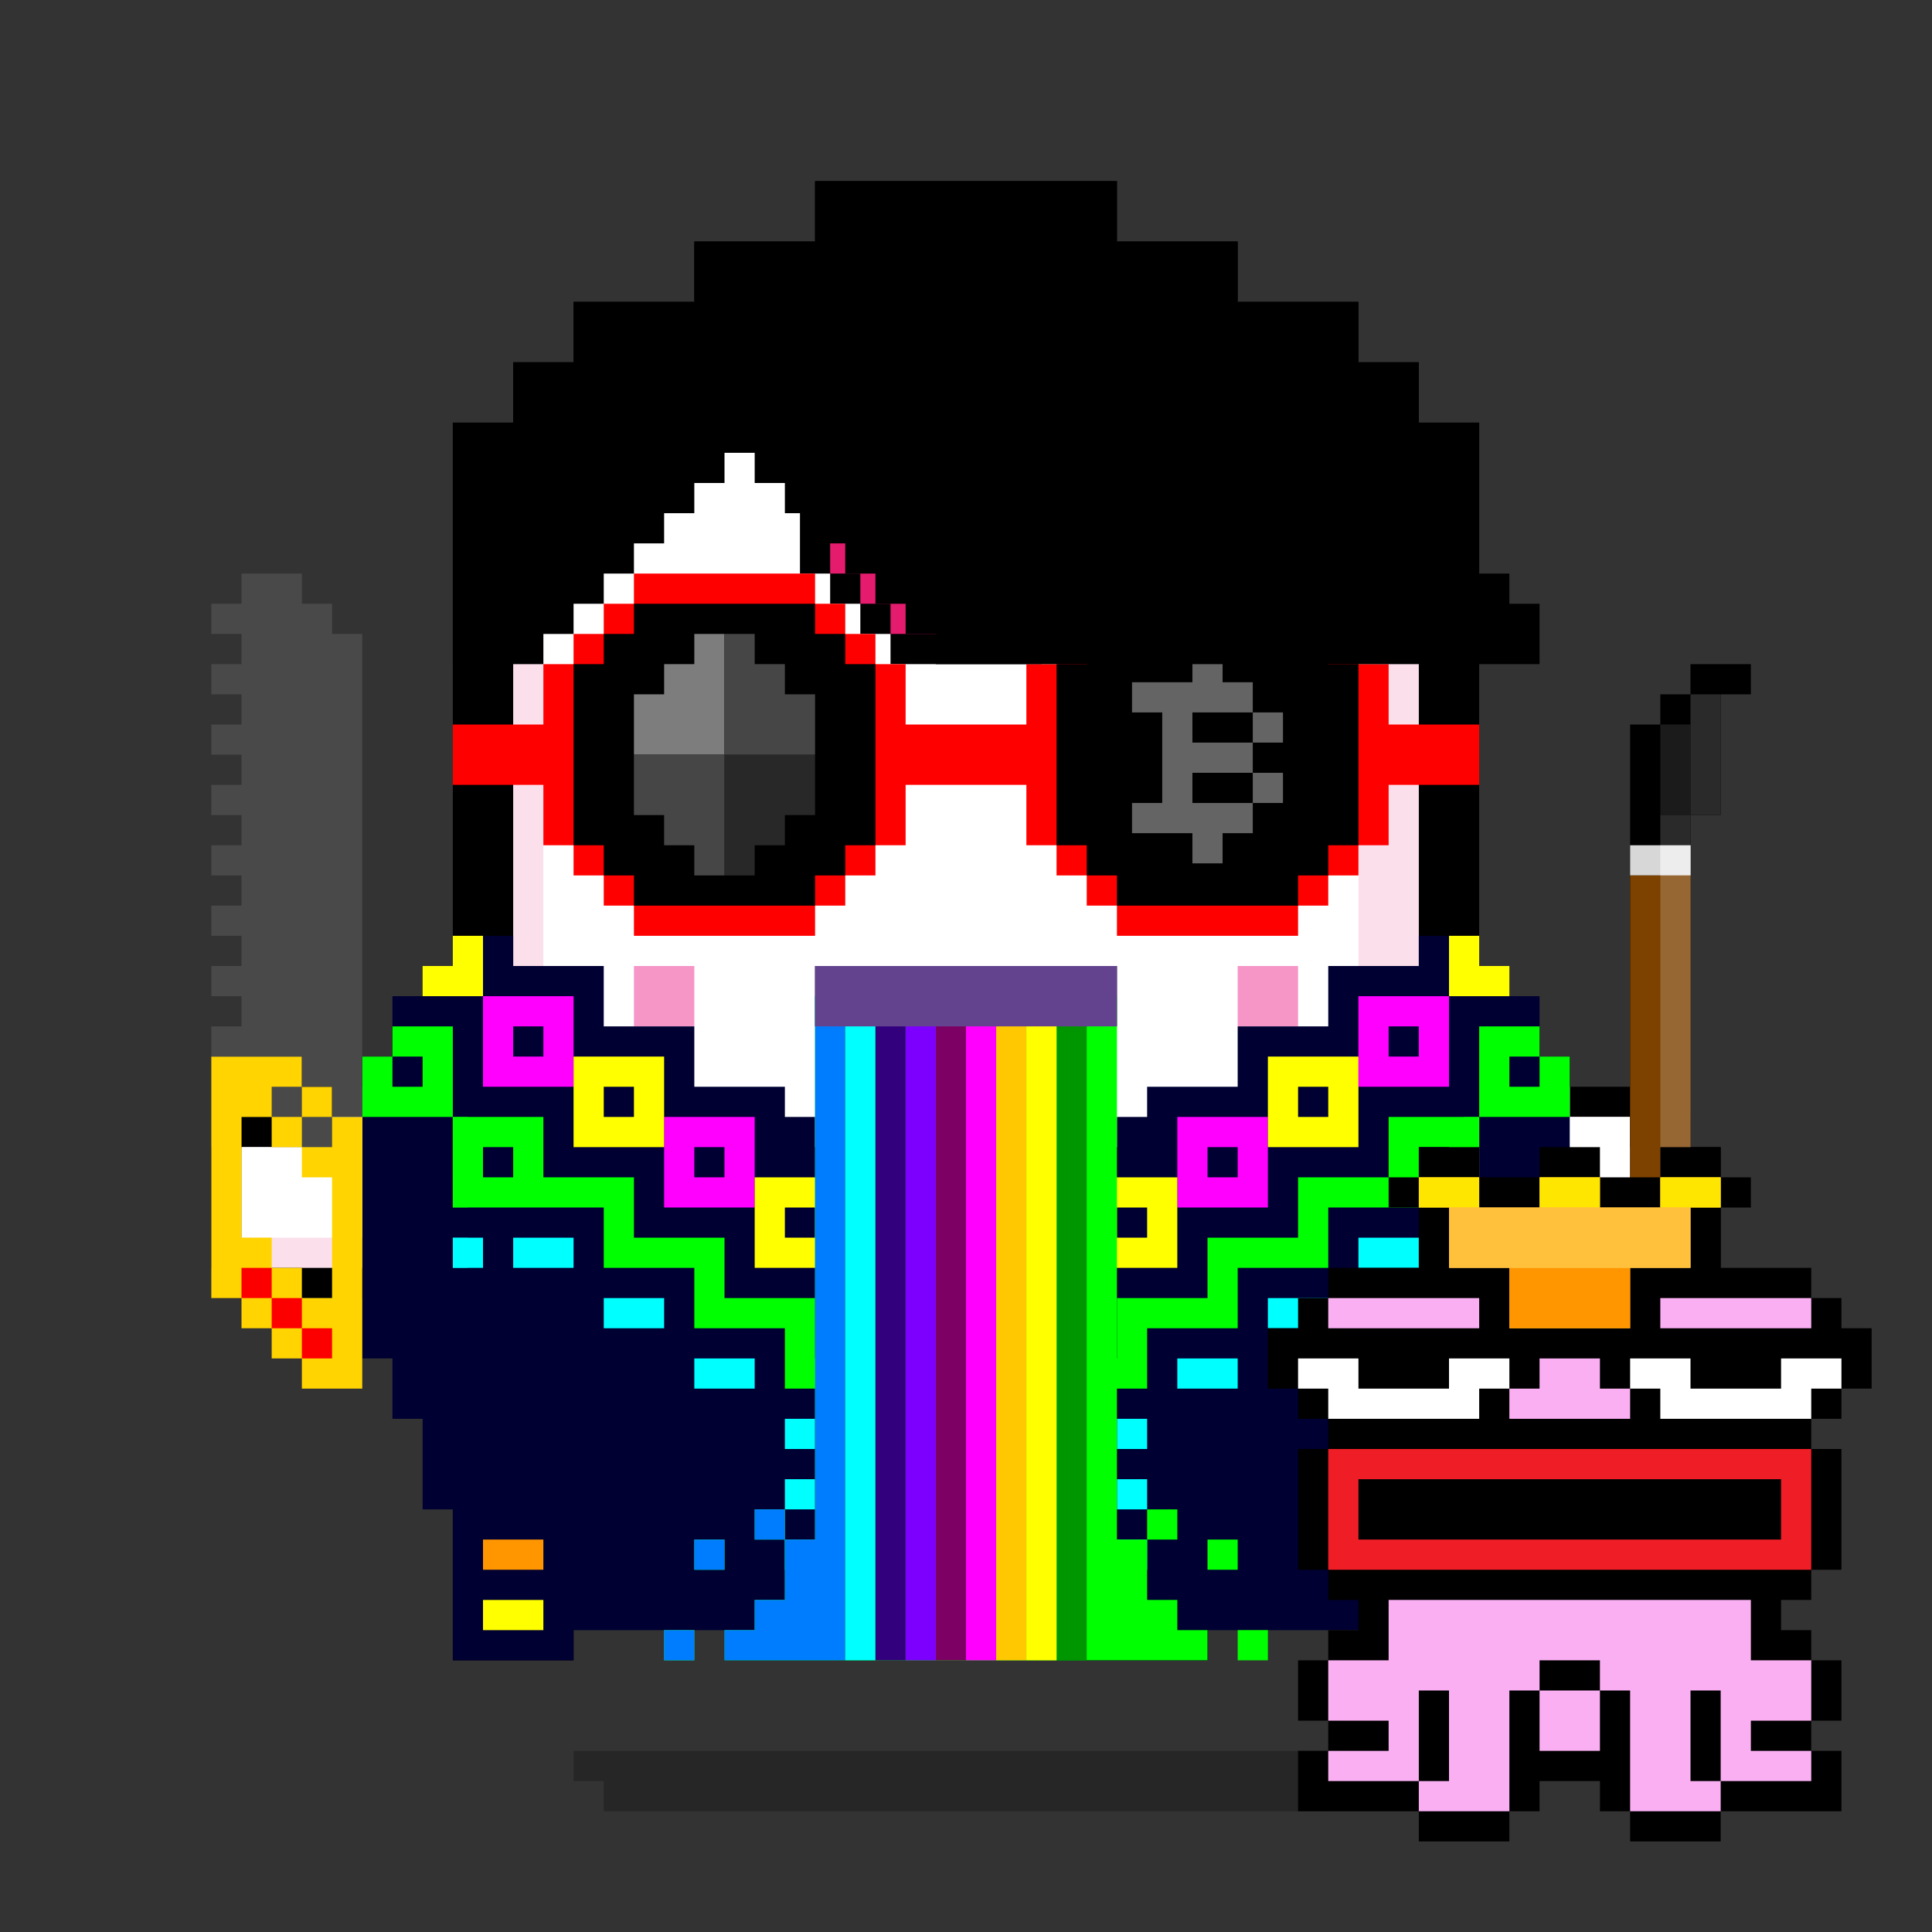 <svg xmlns="http://www.w3.org/2000/svg" viewBox="0 0 64 64"><rect x="0" y="0" width="64" height="64" fill="#333333" stroke="none"/><g class="gotchi-bg"><defs fill="#fff"><pattern id="a" patternUnits="userSpaceOnUse" width="4" height="4"><path d="M0 0h1v1H0zm2 2h1v1H2z"/></pattern><pattern id="b" patternUnits="userSpaceOnUse" x="0" y="0" width="2" height="2"><path d="M0 0h1v1H0z"/></pattern><pattern id="c" patternUnits="userSpaceOnUse" x="-2" y="0" width="8" height="1"><path d="M0 0h1v1H0zm2 0h1v1H2zm2 0h1v1H4z"/></pattern><pattern id="d" patternUnits="userSpaceOnUse" x="0" y="0" width="4" height="4"><path d="M0 0h1v1H0zm0 2h1v1H0zm1 0V1h1v1zm1 0h1v1H2zm0-1h1V0H2zm1 2h1v1H3z"/></pattern><pattern id="e" patternUnits="userSpaceOnUse" width="64" height="32"><path d="M4 4h1v1H4zm7 0h1v1h-1zm7 0h1v1h-1zm7 0h1v1h-1zm7 0h1v1h-1zm7 0h1v1h-1zm7 0h1v1h-1zm7 0h1v1h-1zm7 0h1v1h-1z"/><path fill="url(#a)" d="M0 8h64v7H0z"/><path fill="url(#b)" d="M0 16h64v1H0z"/><path fill="url(#c)" d="M0 18h64v1H0z"/><path fill="url(#b)" d="M22 18h15v1H22zM0 20h64v3H0z"/><path fill="url(#d)" d="M0 24h64v8H0z"/></pattern><mask id="f"><path fill="url(#e)" d="M0 0h64v32H0z"/></mask></defs><path fill="#fff" d="M0 0h64v32H0z"/><path fill="#dea8ff" class="gotchi-secondary" mask="url(#f)" d="M0 0h64v32H0z"/><path fill="#dea8ff" class="gotchi-secondary" d="M0 32h64v32H0z"/><path mask="url(#f)" fill="#fff" transform="matrix(1 0 0 -1 0 64)" d="M0 0h64v32H0z"/></g><style>.gotchi-primary{fill:#000000;}.gotchi-secondary{fill:#FBDFEB;}.gotchi-cheek{fill:#F696C6;}.gotchi-eyeColor{fill:#36818E;}.gotchi-primary-mouth{fill:#000000;}.gotchi-sleeves-up{display:none;}.gotchi-handsUp{display:none;}.gotchi-handsDownOpen{display:block;}.gotchi-handsDownClosed{display:none;}</style><g class="gotchi-body"><path d="M47 14v-2h-2v-2h-4V8h-4V6H27v2h-4v2h-4v2h-2v2h-2v41h4v-2h5v2h5v-2h6v2h5v-2h5v2h4V14z" class="gotchi-primary"/><path d="M45 14v-2h-4v-2h-4V8H27v2h-4v2h-4v2h-2v39h2v-2h5v2h5v-2h6v2h5v-2h5v2h2V14z" class="gotchi-secondary"/><path d="M18,49h2v-1h2v1h2v2h5v-2h2v-1h2v1h2v2h5v-2h2v-1h2v1h1V14h-4v-2h-4v-2h-5V9h-5v2h-4v2h-4v2h-1V49z" fill="#fff"/></g><path class="gotchi-cheek" d="M21 32v2h2v-2h-1zm21 0h-1v2h2v-2z"/><g class="gotchi-primary-mouth"><path d="M29 32h-2v2h2v-1z"/><path d="M33 34h-4v2h6v-2h-1z"/><path d="M36 32h-1v2h2v-2z"/></g>
    <style>
        .gotchi-bg { display: none }
    </style>
<g class="gotchi-shadow"><path opacity=".25" d="M25 58H19v1h1v1h24V59h1V58h-1z" fill="#000"/></g>,<g class="gotchi-collateral"><path d="M35.5 20h1v-1h1v-5h-1v-1h-1v-1h-1v-1h-5v1h-1v1h-1v1h-1v5h1v1h1v1h1v1h5v-1h1v-1zm0-2h-1v1h-4v-1h-1v-3h1v-1h4v1h1v3z"/><path d="M28.5 15h1v-1h1v-1h3v-1h-4v1h-1v1h-1v5h1v1h1v1h4v-1h-3v-1h-1v-1h-1v-3z" fill="#e51b6d"/></g><g class="gotchi-eyeColor"><path d="M42 24v-1h-1v-1h-4v1h-1v1h-1v4h1v1h1v1h4v-1h1v-1h1v-4h-1z"/><path d="M41 25v2h1v-2h-1zm-3-2v1h2v-1h-2zm-2 3v1h1v-2h-1v1zm2-1v2h2v-2h-2zm0 3v1h2v-1h-2z" fill="#fff"/><path d="M28 23h-1v-1h-4v1h-1v1h-1v4h1v1h1v1h4v-1h1v-1h1v-4h-1v-1z"/><path d="M27 26v1h1v-2h-1v1zm-3-3v1h2v-1h-2zm-2 3v1h1v-2h-1v1zm2-1v2h2v-2h-2zm0 3v1h2v-1h-2z" fill="#fff"/></g><g class="gotchi-wearable wearable-body"><svg x="12" y="31"><path d="M35 0v1h-3v2h-3v2h-3v1h-1v1H15V6h-1V5h-3V3H8V1H5V0H4L2.5 2v16H3v6h4v-1h5v1h5v-1h6v1h5v-1h5v1h4v-6h.5V2L36 0h-1z" fill="#000032"/><path d="M35 20h-1v1h2v-1h-1zM4 20v1h2v-1H4z" fill="#ff9600"/><path d="M36 10h1v1h-1zm-3 0v1h2v-1h-2zm-3 2v1h2v-1h-2zm-3 2v1h2v-1h-2zm-2 8h1v1h-1zm0-2h1v1h-1zm0-2h1v1h-1zm0-2h1v1h-1zm-11 6h1v1h-1zm0-2h1v1h-1zm0-2h1v1h-1zm0-2h1v1h-1zm-3-2v1h2v-1h-2zm-3-2v1h2v-1H8zm-3-2v1h2v-1H5zm-2 0h1v1H3z" fill="#0ff"/><path d="M36 6h-2v2h-3v2h-3v2h-3v2h-2v2h1v-1h2v-2h3v-2h3V9h5V6h-1zm0 2h-1V7h1v1zM23 21h1v1h-1zm0-2h1v1h-1zm0-2h1v1h-1zm-7 4h1v1h-1zm0-2h1v1h-1zm0-2h1v1h-1zm-1-3v-2h-3v-2H9V8H6V6H3v3h5v2h3v2h3v2h2v1h1v-2h-2zM4 8V7h1v1H4z" fill="#0f0"/><path d="M35 2h-2v3h3V2h-1zm0 2h-1V3h1v1zm-7 2h-1v3h3V6h-2zm1 2h-1V7h1v1zm-7 2h-1v3h3v-3h-2zm1 2h-1v-1h1v1zm-3 9h-2v1h4v-1h-2zm0-4h-2v1h4v-1h-2zm-1-4v-3h-3v3h3zm-2-1v-1h1v1h-1zm-6-6h-1v3h3V6h-2zm1 2h-1V7h1v1zM5 2H4v3h3V2H5zm1 2H5V3h1v1z" fill="#f0f"/><g fill="#ff0"><path d="M36 0v2h1.5V1H37V0h-1zm-2 22v1h2v-1h-2zM31 4h-1v3h3V4h-2zm1 2h-1V5h1v1zm-7 2h-1v3h3V8h-2zm1 2h-1V9h1v1zm-4-3h1v1h-1zm-1 7v1h-2v-2h-1v3h4v-3h-1v1z"/><path d="M21 8h1v1h-1zm-1 11h-2v1h4v-1h-2z"/><path d="M21 13v-1h-2v1h2zm-2-4v1h2V9h-2z"/><path d="M18 8h1v1h-1z"/><path d="M17 7h1v1h-1zm-3 1h-1v3h3V8h-2zm1 2h-1V9h1v1zM4 22v1h2v-1H4zM8 4H7v3h3V4H8zm1 2H8V5h1v1zM4 1V0H3v1h-.5v1H4z"/></g></svg></g><g class="gotchi-handsDownClosed"><g class="gotchi-primary"><path d="M19 42h1v1h-1zm1-6h1v1h-1z"/><path d="M21 37h1v1h-1zm5 3v4h1v-4zm-5 3h-1v1h2v-1z"/><path d="M24 44h-2v1h4v-1h-1zm1-5h-1v1h2v-1z"/><path d="M23 38h-1v1h2v-1z"/></g><g class="gotchi-secondary"><path d="M19 43h1v1h-1zm5 2h-2v1h4v-1h-1z"/><path d="M27 41v3h1v-3zm-6 3h-1v1h2v-1z"/><path d="M26 44h1v1h-1zm-7-3h-1v2h1v-1z"/></g><g class="gotchi-primary"><path d="M44 42h1v1h-1zm-1-6h1v1h-1z"/><path d="M42 37h1v1h-1z"/><path d="M42 39v-1h-2v1h1zm0 4v1h2v-1h-1z"/><path d="M40 44h-2v1h4v-1h-1z"/><path d="M38 42v-2h-1v4h1v-1z"/><path d="M40 40v-1h-2v1h1z"/></g><g class="gotchi-secondary"><path d="M42 44v1h2v-1h-1zm-5-2v-1h-1v3h1v-1z"/><path d="M40 45h-2v1h4v-1h-1z"/><path d="M37 44h1v1h-1zm7-1h1v1h-1z"/></g></g><g class="gotchi-handsDownOpen"><g class="gotchi-primary"><path d="M56 38v-1h-2v-1h-2v-1h-1v-1h-1v-1h-1v8h1v1h2v1h4v-1h1v-4z"/></g><g class="gotchi-secondary"><path d="M54 38v-1h-2v-1h-1v-1h-1v-1h-1v6h1v1h2v1h4v-4z" /></g><path d="M54,38v-1h-2v-1h-1v-1h-1v-1h-1v5h1v1h2v1h4v-3H54z" fill="#fff"/><g class="gotchi-primary"><path d="M8 38v-1h2v-1h2v-1h1v-1h1v-1h1v8h-1v1h-2v1H8v-1H7v-4z"/></g><g class="gotchi-secondary"><path d="M10 38v-1h2v-1h1v-1h1v-1h1v6h-1v1h-2v1H8v-4z" /></g><path d="M8,38v3h4v-1h2v-1h1v-5h-1v1h-1v1h-1v1h-2v1H8z" fill="#fff"/></g><g class="gotchi-handsUp"><g class="gotchi-secondary"><path d="M50,38h1v1h-1V38z"/><path d="M49 39h1v1h-1v-1zm2-2h1v1h-1v-1z"/><path d="M52,36h2v1h-2V36z"/><path d="M54,35h2v1h-2V35z"/></g><path d="M52,32v1h-2v1h-1v5h1v-1h1v-1h1v-1h2v-1h2v-3H52z" fill="#fff"/><g class="gotchi-primary"><path d="M49,33h1v1h-1V33z"/><path d="M50 32h2v1h-2v-1zm0 7h1v1h-1v-1z"/><path d="M49 40h1v1h-1v-1zm2-2h1v1h-1v-1z"/><path d="M52 37h2v1h-2v-1zm0-6h4v1h-4v-1z"/><path d="M56,32h1v4h-1V32z"/><path d="M54,36h2v1h-2V36z"/></g><g class="gotchi-secondary"><path d="M13,38h1v1h-1V38z"/><path d="M14 39h1v1h-1v-1zm-2-2h1v1h-1v-1z"/><path d="M10,36h2v1h-2V36z"/><path d="M8,35h2v1H8V35z"/></g><path d="M8,32v3h2v1h2v1h1v1h1v1h1v-5h-1v-1h-2v-1H8z" fill="#fff"/><g class="gotchi-primary"><path d="M14,33h1v1h-1V33z"/><path d="M12 32h2v1h-2v-1zm1 7h1v1h-1v-1z"/><path d="M14 40h1v1h-1v-1zm-2-2h1v1h-1v-1z"/><path d="M10 37h2v1h-2v-1zm-2-6h4v1H8v-1z"/><path d="M7,32h1v4H7V32z"/><path d="M8,36h2v1H8V36z"/></g></g><g class="gotchi-wearable wearable-eyes"><svg x="15" y="19"><path d="M31 5V3h-1V2h-1V1h-1V0h-6v1h-1v1h-1v1h-1v2h-4V3h-1V2h-1V1h-1V0H6v1H5v1H4v1H3v2H0v2h3v2h1v1h1v1h1v1h6v-1h1v-1h1V9h1V7h4v2h1v1h1v1h1v1h6v-1h1v-1h1V9h1V7h3V5z" fill="red"/><path d="M13 2h-1V1H6v1H5v1H4v6h1v1h1v1h6v-1h1V9h1V3h-1V2zm16 0h-1V1h-6v1h-1v1h-1v6h1v1h1v1h6v-1h1V9h1V3h-1V2z"/><path d="M8,2v1H7v1H6v2h3V2H8z" fill="#7d7d7d"/><path d="M9,6v4h1V9h1V8h1V6H9z" fill="#282828"/><g fill="#464646"><path d="M6,6v2h1v1h1v1h1V6H6z"/><path d="M11,4V3h-1V2H9v4h3V4H11z"/></g><g fill="#646464"><path d="M26.5 4.6h1v1h-1v-1zm0 2h1v1h-1v-1z"/><path d="M24.5 5.6v-1h2v-1h-1v-1h-1v1h-2v1h1v3h-1v1h2v1h1v-1h1v-1h-2v-1h2v-1h-2z"/></g></svg></g><g class="gotchi-wearable wearable-head"><svg x="15" y="6"><path d="M12 0v2H8v2H4v2H2v2H0v8h3v-1h1v-1h1v-1h1v-1h1v-1h1v-1h1V9h1v1h1v1h1v1h1v1h1v1h1v1h1v1h20v-2h-1v-1h-1V8h-2V6h-2V4h-4V2h-4V0H12z"/></svg></g><g class="gotchi-wearable wearable-face"><svg x="22" y="32"><g fill="#0f0"><path d="M3 18h1v1H3zm-2 1h1v1H1zm-1 3h1v1H0zm16-4h1v1h-1z"/><path d="M18 19h1v1h-1zm-1 2h-1v-2h-1V1H5v18H4v2H3v1H2v1h16v-1h-1v-1zm2 1h1v1h-1z"/></g><path d="M6 1v22h1V1H6z" fill="#0ff"/><g fill="#007dff"><path d="M5 1v18H4v2H3v1H2v1h4V1H5z"/><path d="M3 18h1v1H3zm-2 1h1v1H1zm-1 3h1v1H0z"/></g><path d="M13 1v22h1V1h-1z" fill="#009600"/><path d="M8 1v22h1V1H8z" fill="#7d00ff"/><path d="M9 1v22h1V1H9z" fill="#7d0064"/><path d="M7 1v22h1V1H7z" fill="#32007d"/><path d="M10 1v22h1V1h-1z" fill="#f0f"/><path d="M11 1v22h1V1h-1z" fill="#ffc800"/><path d="M12 1v22h1V1h-1z" fill="#ff0"/><path d="M5 0v2h10V0H5z" fill="#64438e"/></svg></g>"><svg x="12" y="31"><g><g class="gotchi-sleeves gotchi-sleeves-left gotchi-sleeves-up"><path d="M37 2h-.5v4h.5v3h-.5v1h.5v1h-.5v7H38v-3h1v-4h1V1h-3v1z" fill="#000032"/><g fill="#0f0"><path d="M37 2v4h1V5h2V1h-1v1h-2zm1 1h1v1h-1V3z"/><path d="M36.5 6h.5v3h-.5z"/></g><path d="M36.5 10h.5v1h-.5z" fill="#0ff"/><path d="M38 1h-1v1h-.5V0H38z" fill="#ff0"/></g><g class="gotchi-sleeves gotchi-sleeves-left gotchi-sleeves-down"><path d="M36.5 2v4h.5v3h-.5v1h.5v1h-.5v8H38v-3h1v-2h1V4h-1V2h-2.5z" fill="#000032"/><path d="M36.5 6h.5v3h-.5z" fill="#0f0"/><path d="M36.5 10h.5v1h-.5z" fill="#0ff"/><path d="M36.5 1H38v1h-1.5z" fill="#ff0"/><path d="M37,3v3h3V4h-1v1h-1V4h1V3H37z" fill="#0f0"/></g><g class="gotchi-sleeves gotchi-sleeves-right gotchi-sleeves-up"><path d="M3 1H0v10h1v4h1v3h1.5v-7H3v-1h.5V9H3V6h.5V2H3V1z" fill="#000032"/><g fill="#0f0"><path d="M1 2V1H0v4h2v1h1V2H1zm1 2H1V3h1v1z"/><path d="M3 6h.5v3H3z"/></g><path d="M3 10h.5v1H3z" fill="#0ff"/><path d="M2 0h1.5v2H3V1H2z" fill="#ff0"/></g><g class="gotchi-sleeves gotchi-sleeves-right gotchi-sleeves-down"><path d="M1 2v2H0v10h1v2h1v3h1.5v-8H3v-1h.5V9H3V6h.5V2H1z" fill="#000032"/><path d="M3 6h.5v3H3z" fill="#0f0"/><path d="M3 10h.5v1H3z" fill="#0ff"/><path d="M2 1h1.5v1H2z" fill="#ff0"/><path d="M1 3v1h1v1H1V4H0v2h3V3H1z" fill="#0f0"/></g></g>,</svg><g class="gotchi-wearable wearable-hand wearable-hand-left"><svg x="7" y="19"><path d="M4 18v-1H3v-1H0v8h1v1h1v1h1v1h2v-9H4zm0 6H3v-1H2v-1H1v-4h1v1h1v1h1v4z" fill="#ffd400"/><path d="M2,17h1v1H2V17z" fill="#494949"/><g fill="#fc0000"><path d="M1,23h1v1H1V23z"/><path d="M2,24h1v1H2V24z"/><path d="M3,25h1v1H3V25z"/></g><g fill="#494949"><path d="M3,18h1v1H3V18z"/><path d="M4,2V1H3V0H1v1H0v1h1v1H0v1h1v1H0v1h1v1H0v1h1v1H0v1h1v1H0v1h1v1H0v1h1v1H0v1h3v1h1v1h1V2H4z"/></g></svg></g><g class="gotchi-wearable wearable-hand wearable-hand-right"><svg x="6" y="22"><g transform="scale(-1, 1) translate(-52, 0)"><path d="M3 2V1H2V0H0v1h1v4h1v24h2V2H3z"/><path d="M2 2v3h1V2H2z" fill="#1b1b1b"/><path d="M2 6v1h2V6H2z" fill="#d7d7d7"/><path d="M2 7v22h2V7H2z" fill="#7d4100"/><g fill="#2a2a2a"><path d="M2 5h1v1H2z"/><path d="M2 1H1v4h1V1z"/></g><path d="M2 6h1v1H2z" fill="#ededed"/><path d="M2 7v22h1V7H2z" fill="#976733"/></g></svg></g><g class="gotchi-wearable wearable-pet"><svg x="42" y="38"><path d="M19 6V5h-1V4h-3V2h1V1h-1V0h-2v1h-2V0H9v1H7V0H5v1H4v1h1v2H2v1H1v1H0v2h1v1h1v1H1v4h1v1h1v1H2v1H1v2h1v1H1v2h4v1h3v-1h1v-1h2v1h1v1h3v-1h4v-2h-1v-1h1v-2h-1v-1h-1v-1h1v-1h1v-4h-1V9h1V8h1V6h-1z"/><path d="M18 7h-1v1h-3V7h-2v1h1v1h5V8h1V7h-1zM6 7v1H3V7H1v1h1v1h5V8h1V7H6z" fill="#fff"/><g fill="#faaff3"><path d="M17 5h-4v1h5V5h-1zm-7 4h2V8h-1V7H9v1H8v1h2zM4 6h3V5H2v1h2zm5 12v2h2v-2H9z"/><path d="M16 17v-2H4v2H2v2h2v1H2v1h3v-3h1v3H5v1h3v-4h1v-1h2v1h1v4h3v-1h-1v-3h1v3h3v-1h-2v-1h2v-2h-2z"/></g><path d="M17 10H2v4h16v-4h-1zm0 2v1H3v-2h14v1z" fill="#ef1e26"/><path d="M13 1v1h-2V1H9v1H7V1H5v1h1v2h2v2h4V4h2V2h1V1z" fill="#ffc03c"/><path d="M5 1v1h2V1H5zm4 0v1h2V1H9zm5 0h-1v1h2V1h-1z" fill="#ffe600"/><path d="M11,4H8v2h4V4H11z" fill="#ff9600"/><path d="M13,2H6v2h8V2H13z" fill="#ffc03c"/><defs /></svg></g></svg>